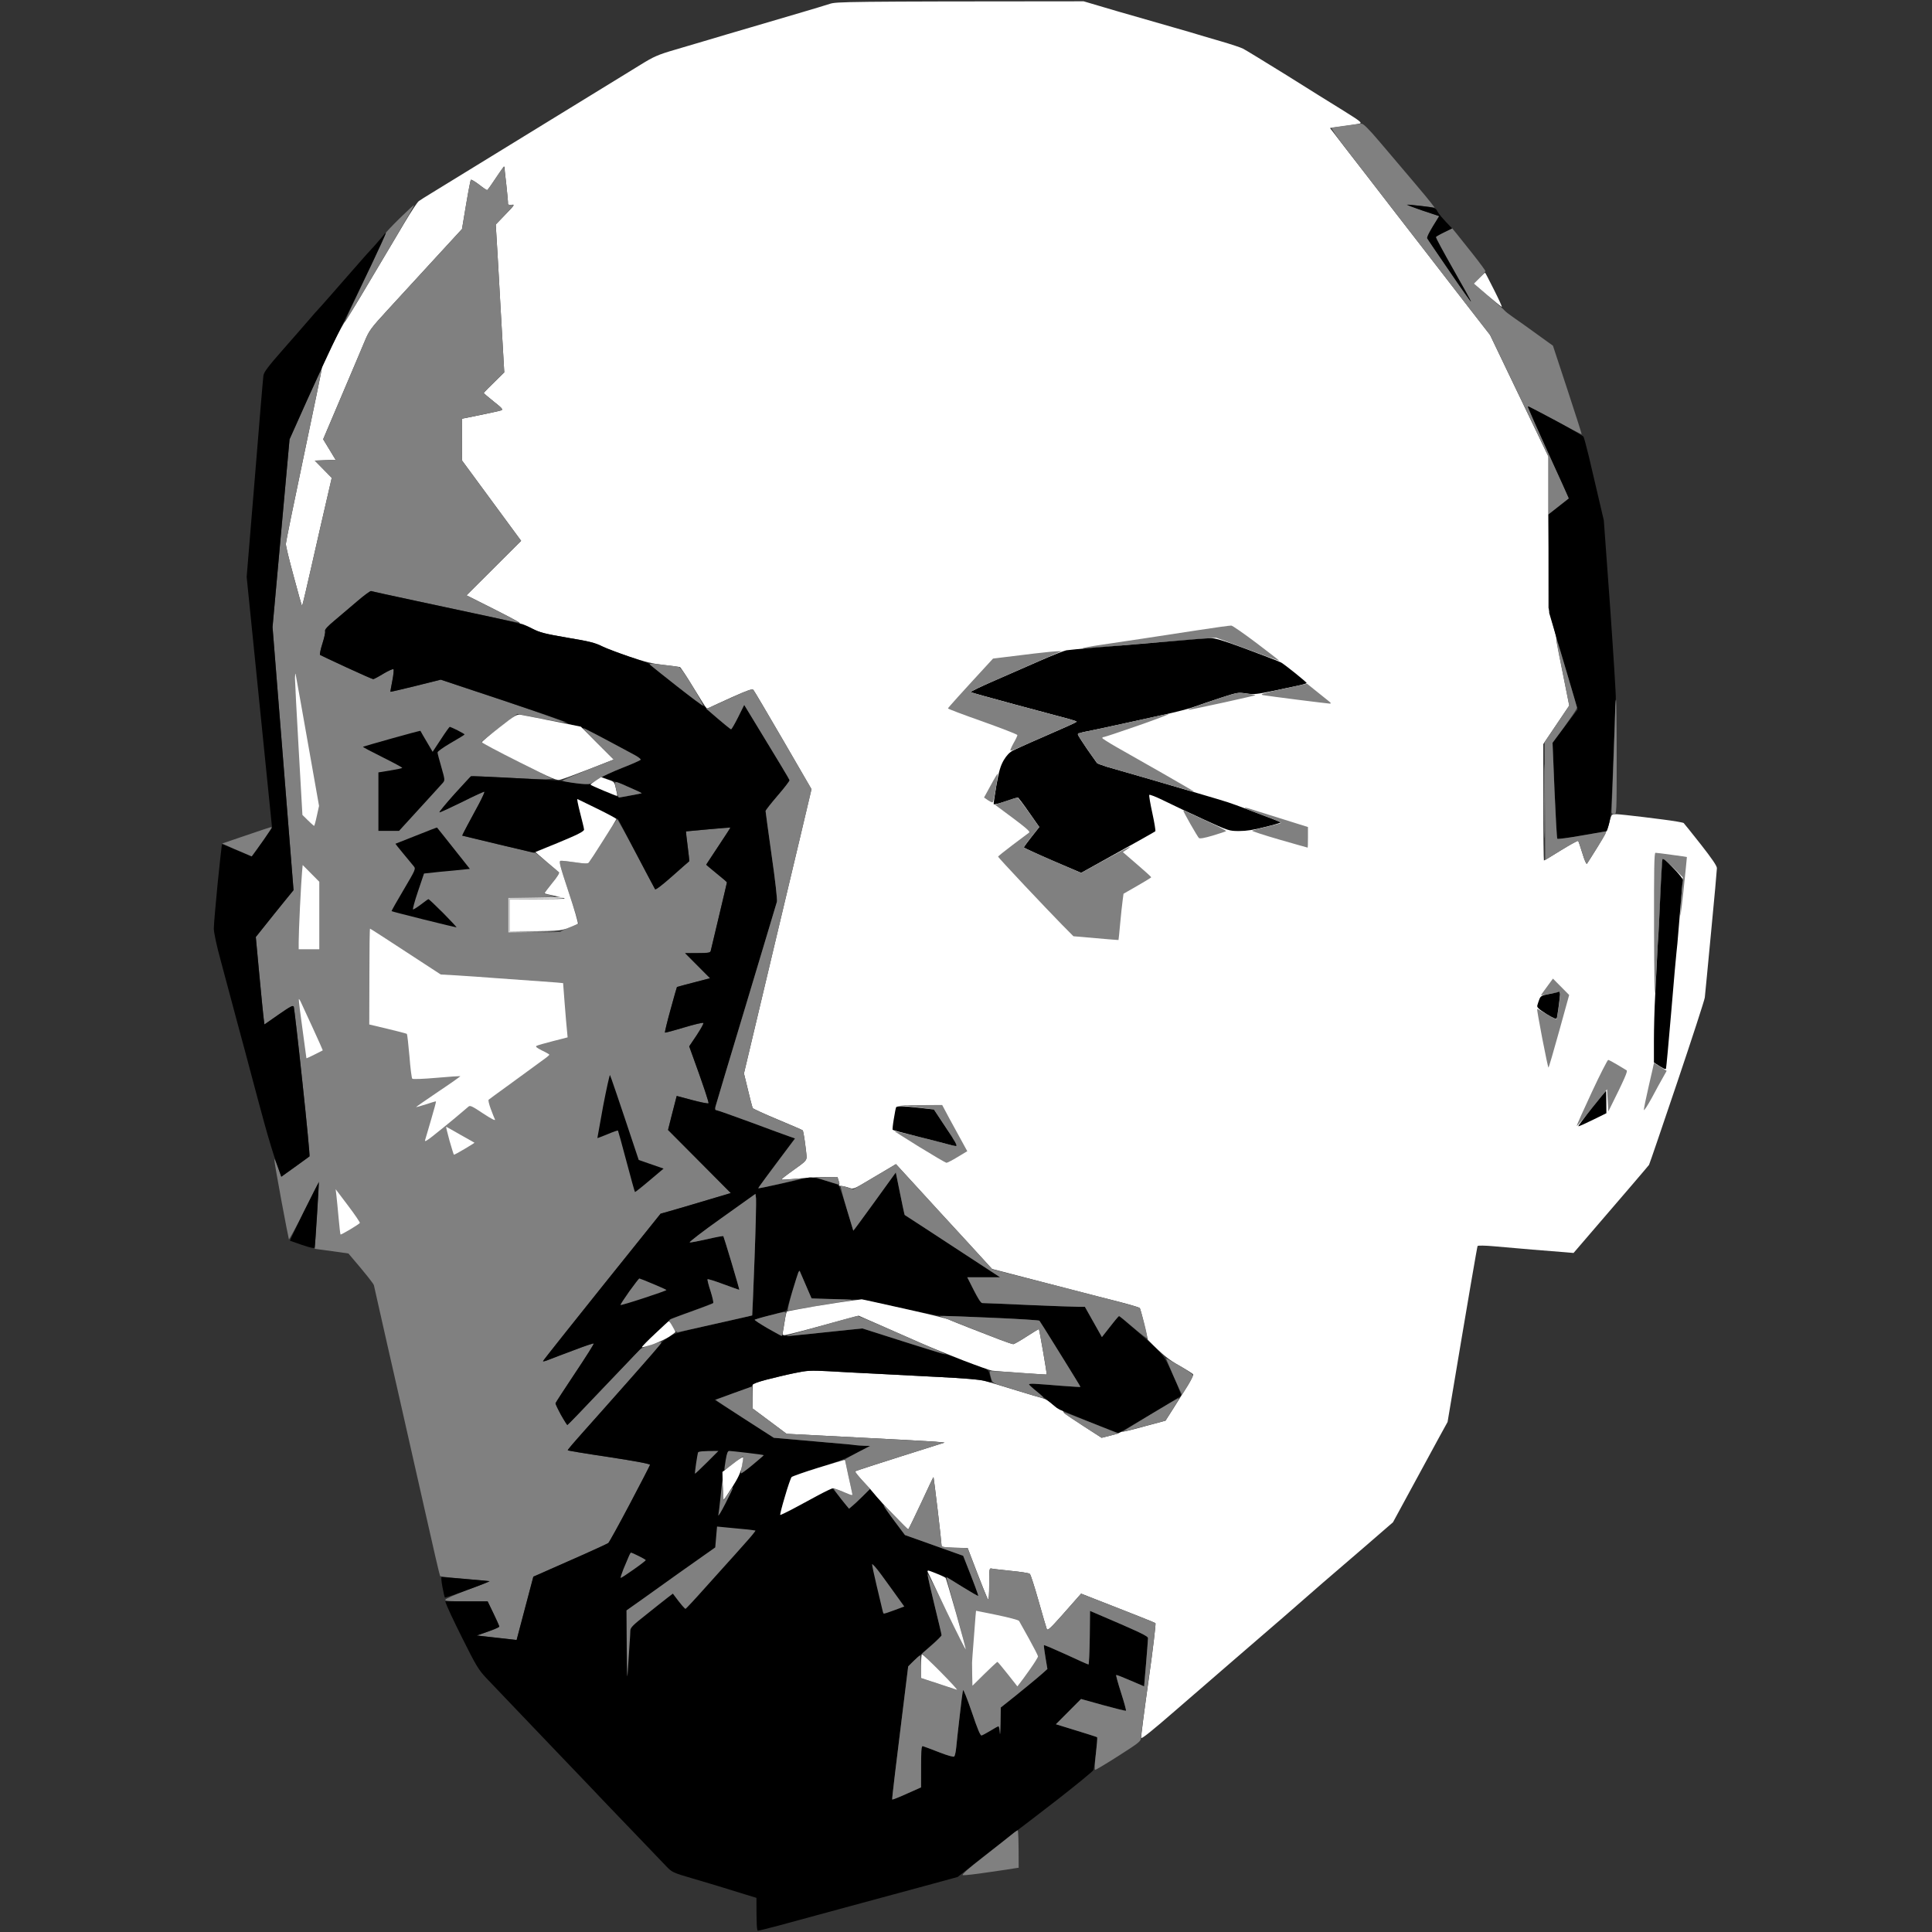 <svg version="1.2" xmlns="http://www.w3.org/2000/svg" viewBox="0 0 1500 1500" width="1500" height="1500">
	<rect x="0" y="0" width="1500" height="1500" fill="#333333" stroke="none"/>
	<title>lenin1-svg</title>
	<style>
		.s0 { fill: #ffffff } 
		.s1 { fill: #808080 } 
		.s2 { fill: #000000 } 
		.s3 { opacity: .8;fill: #fefefe } 
	</style>
	<g id="Layer 3">
		<path id="Path 0" class="s0" d="m841.3 1l11.5 3.4c6.3 1.9 22.7 6.7 36.5 10.6 13.7 3.9 29.2 8.4 34.4 9.9 5.2 1.6 16 4.8 24 7.1 7.9 2.3 15.8 4.9 17.4 5.8 1.7 0.8 16.7 10 33.5 20.4 16.7 10.5 36.9 23.1 44.9 28 13 8.1 14.2 9.2 12 9.8-1.4 0.4-7.1 1.3-22.9 3.4l2.7 3.5c1.4 1.9 13.2 17.2 26.2 33.9 12.9 16.8 32.9 42.6 44.4 57.4 11.5 14.9 27.6 35.8 51 65.9l15.8 33c8.7 18.1 18.9 39.4 29.5 61.4v117.4l3.1 11.5c1.8 6.3 3.2 12.1 3.1 12.9 0 0.9 2.2 12.8 10 51.5l-20.2 29.9v45.2c0 24.9 0.3 45.2 0.5 45.2 0.3 0 6.3-3.6 13.3-8 7-4.4 13-7.6 13.3-7.2 0.3 0.4 1.8 4.8 3.3 9.7 1.5 5 3 8.6 3.5 8 0.4-0.5 4.1-6.4 8.2-13 5.1-8.1 7.9-13.7 8.8-17.5 0.6-3 1.6-6.1 2.1-6.9 0.7-1.3 2.3-1.4 12.1-0.3 6.2 0.7 18.5 2.1 27.3 3.3 8.8 1.1 16.2 2.4 16.6 2.8 0.4 0.3 6.3 7.8 13.3 16.6 8.7 11.1 12.6 16.8 12.5 18.5 0 1.4-2 23.6-4.5 49.4-2.4 25.9-4.7 48.8-4.9 51-0.3 2.2-10 32-21.6 66.4-11.6 34.3-21.3 62.9-21.7 63.5-0.4 0.6-13.7 16.3-58.6 68.4l-7-0.6c-3.8-0.3-15.1-1.2-24.9-2-9.9-0.9-23.4-2-30-2.6-6.6-0.6-12.3-0.7-12.6-0.2-0.3 0.4-5.7 31.4-23.3 136.6l-6.6 12c-3.6 6.6-13.1 24.1-35.8 65.9l-20.2 17.5c-11.2 9.6-26.6 22.9-34.3 29.5-7.7 6.7-21.4 18.6-30.5 26.6-9.1 7.8-25.5 22-36.5 31.5-10.9 9.4-32 27.7-46.8 40.5-18.5 16.1-27 22.9-27.2 21.8-0.2-0.9 2.4-21.1 5.8-45 3.4-23.9 5.7-43.8 5.3-44.1-0.5-0.4-13.6-5.7-57.7-22.9l-2.5 2.8c-1.3 1.5-7.1 8.1-12.9 14.6-8.8 9.9-10.7 11.5-11.3 10-0.4-1-3.3-10.9-6.4-21.9-3.1-10.9-6.1-20.4-6.8-20.9-0.7-0.6-7.3-1.6-14.6-2.3-7.4-0.8-14.2-1.5-15.2-1.8-1.6-0.4-1.7 0.7-1.7 12.3 0 7.9-0.3 12.4-0.9 11.7-0.5-0.5-4.3-9.7-15.8-39.9l-10.1-0.2c-8.9-0.3-10.2-0.5-10.2-2 0-1-1.3-13.3-3-27.3-1.7-14-3.1-25.5-3.2-25.6-0.2-0.1-4.5 9-9.7 20.3-5.3 11.2-9.7 20.4-10 20.3-0.3 0-5.4-5.1-11.4-11.2-5.9-6.2-12.2-13-14-15.2-1.8-2.3-6.2-7.2-9.8-11-3.6-3.9-6.3-7.3-5.9-7.7 0.3-0.3 16.1-5.5 69.4-22.3l-6.9-0.7c-3.8-0.3-31.4-1.8-115.8-6.1l-26.4-19.7v-19.4l10.7-2.9c5.9-1.5 15.7-3.9 21.7-5.1 10.1-2.1 12.3-2.2 26.5-1.5 8.5 0.5 24.7 1.4 35.9 1.9 11.3 0.6 33.7 1.8 49.9 2.6 21.9 1.1 31.3 1.9 36.5 3.3 3.8 1.1 14.6 4.3 23.9 7.2 9.4 2.9 18.6 5.6 20.5 6.1 1.9 0.5 5.3 2.6 7.5 4.7 2.2 2.1 5 4.1 6.2 4.5 1.3 0.3 2.3 1.1 2.3 1.6 0 0.6 6.6 5.2 29.4 19.8l6.7-1.7c3.6-0.9 6.9-1.9 7.4-2.3 0.4-0.4 1.7-0.8 2.8-0.8 1.2 0 9-2 32.7-8.5l6.4-10c3.5-5.5 8.4-13.3 10.9-17.4 2.6-4.1 4.4-8 4.2-8.5-0.3-0.6-5.3-3.7-11.1-7-7.8-4.4-12.4-7.9-24.2-20l-2.8-12c-1.5-6.6-3.1-12.3-3.4-12.6-0.4-0.4-6.9-2.4-14.6-4.4-7.7-1.9-25.4-6.5-39.4-10.1-14-3.7-33.4-8.7-60.7-15.8l-19.3-21.1c-10.7-11.5-27.4-29.8-55.3-60.3l-4 2.4c-2.2 1.3-9.6 5.7-16.5 9.8-12.2 7.3-12.5 7.4-15.9 6.2-2-0.7-4.6-1.3-5.9-1.4-1.4 0-2.2-0.4-1.9-0.8 0.4-0.4 0.2-2-1.2-6.2h-9.8c-5.3 0.1-15 0.6-21.5 1.3-6.5 0.6-12 0.9-12.2 0.7-0.2-0.3 4.1-3.7 9.5-7.5 8.8-6.2 10-7.3 10-10 0-1.7-0.6-6.9-1.3-11.6-0.6-4.8-1.4-8.9-1.7-9.1-0.3-0.3-9-4.1-19.3-8.4-10.4-4.3-19.1-8.3-19.5-8.9-0.3-0.5-2-6.8-6.8-26.9l24.8-104.4c13.7-57.4 25.5-107 27.6-116.3l-22-38c-12.1-20.8-22.5-38.5-23.1-39.1-0.9-0.9-4.7 0.4-16.6 5.7-8.5 3.9-16.3 7.4-17.2 8-1 0.5-2.1 0.8-2.5 0.6-0.4-0.2-5-7.4-10.2-16-5.2-8.6-10-15.8-10.5-16-0.6-0.2-6.2-0.9-12.5-1.6-8.9-1-14.9-2.5-26.9-6.5-8.6-2.9-18.2-6.6-21.5-8.2-4.8-2.5-10-3.8-26.5-6.5-18-3.1-21.3-3.9-27.4-7.1-3.9-2.1-7.6-3.7-8.3-3.7-0.6 0-1.3-0.3-1.5-0.8-0.1-0.5-9.4-5.5-41.1-21.3l42.4-42.3-45.9-62.4-0.1-32.4 14.3-2.9c7.8-1.6 15.1-3.2 16.2-3.6 1.7-0.6 0.9-1.6-5.7-6.8-4.3-3.4-7.8-6.4-7.8-6.7 0-0.3 3.6-4 15.9-16l-2.9-50.4c-1.5-27.8-3-53.6-3.7-64.4l7.6-7.9c7.2-7.4 7.4-7.8 4.6-7.4q-3 0.3-2.7-1c0.1-0.7-0.5-7.2-1.3-14.4-0.8-7.3-1.5-13.7-1.5-14.3 0-0.5-2.9 3.4-6.5 8.8-3.5 5.3-6.7 9.7-7 9.7-0.2 0-3-2-6.2-4.5-3.2-2.4-6-4.1-6.3-3.7-0.4 0.4-2.1 9.1-6.9 38.2l-21.8 23.7c-12 13-28.2 30.7-36 39.2-13.4 14.6-14.3 16-18 24.9-2.2 5.3-10.3 24.4-32 75.4l9.7 16-16.2 0.6 13.2 13.4-8.9 38.4c-4.8 21.2-9.9 43.7-11.4 50-1.4 6.3-2.7 11.2-2.9 11-0.2-0.3-3.1-10.6-6.4-23-3.4-12.4-6.1-23.6-6.1-25 0-1.3 6.3-32.2 14-68.6 7.7-36.4 14-67.1 14-68.2 0-1.1 3.8-9.5 8.5-18.7 4.7-9.2 9-17 9.5-17.2 0.4-0.3 9-14.2 18.9-31 10-16.7 22.3-37.4 27.3-45.9 5-8.4 10-16 11.1-16.7 1.1-0.8 5.2-3.4 9-5.7 3.9-2.4 20-12.3 36-22.1 15.9-9.7 45.5-27.9 65.8-40.4 20.4-12.5 39.9-24.5 43.5-26.7 3.5-2.1 11.6-7.1 17.9-11 10.2-6.3 13.3-7.7 27-11.7 8.5-2.5 20-5.9 25.4-7.5 5.5-1.7 20.6-6.1 33.5-9.9 12.9-3.8 30.6-9 39.4-11.6 8.8-2.6 18.5-5.5 21.5-6.5 5.2-1.7 10.8-1.9 197.1-2z"/>
		<path id="Path 1" fill-rule="evenodd" class="s1" d="m1057 96c1.4-0.1 5.6 4 14.5 14.5 6.8 8.1 18.2 21.4 25.2 29.7 7.1 8.3 13.8 16.4 17.2 21l-5.8-0.7c-3.1-0.4-8.3-0.9-11.4-1.2-5.4-0.5-4.9-0.2 20.7 8.5l-5 8c-2.8 4.4-4.7 8.5-4.3 9.2 0.3 0.7 8.1 12.1 17.2 25.4 9.1 13.4 16.6 24 16.8 23.8 0.1-0.3-6.1-11.5-13.8-25-7.6-13.4-13.8-24.8-13.5-25.2 0.2-0.4 3.1-2.1 12.7-6.7l3.3 4c1.8 2.2 7.6 9.5 12.9 16.2 5.3 6.7 9.6 12.6 9.6 13 0 0.4-2 2.7-9 9.7l10.8 9.3c5.9 5.1 11.1 9.6 11.7 10.2 0.5 0.5 1.4 1.4 2 2 0.5 0.6 3.1 2.5 5.6 4.3 2.6 1.7 10.7 7.5 31.3 22.4l11.3 34.3c6.2 18.9 11.2 34.4 11 34.5-0.2 0.1-9.4-4.7-20.5-10.7-11.2-6-20.5-10.8-20.7-10.7-0.3 0.2 1.7 5.2 4.3 11.3 2.7 6 9.3 20.6 14.6 32.4 5.4 11.8 10.4 22.8 12.4 27.5l-15.9 12.5v-45l-6.8-14.2c-3.8-7.8-14-29.1-38.5-80.2l-15.5-19.9c-8.5-11-30-38.9-47.9-61.9-17.8-23.1-38.8-50.3-46.7-60.5-7.9-10.2-13.8-18.5-13-18.7 0.7-0.1 5.7-0.9 11.2-1.6 5.5-0.8 10.9-1.5 12-1.5zm-665.8 33.2c0.2 0.1 1 6.3 1.9 13.9 0.8 7.5 1.4 14.2 1.3 14.9q-0.3 1.3 2.7 1c2.8-0.3 2.6 0-12.2 15.3l0.4 7c0.3 3.8 1.8 29.6 6.2 107.8l-7.9 7.8c-4.4 4.2-8 7.9-8 8.2 0 0.3 3.5 3.3 7.8 6.7 6.6 5.2 7.4 6.3 5.7 6.8-1.1 0.4-8.4 2-30.5 6.5l0.1 32.4 45.9 62.4-42.4 42.3 20.9 10.5c11.6 5.8 20.3 10.6 19.5 10.6-0.8 0.1-10.9-2-22.5-4.5-11.5-2.5-36.7-7.9-55.9-12-19.2-4.1-35.4-7.7-35.9-7.9-0.6-0.2-5.3 3.3-10.5 7.7-5.2 4.4-13.2 11.1-17.7 14.9-6 5-8.1 7.3-7.7 8.6 0.3 1-0.7 5.3-2.1 9.7-1.4 4.4-2.2 8.3-1.8 8.7 0.5 0.3 9.7 4.7 20.6 9.7 10.8 5 20.1 9.1 20.7 9.1 0.5 0 4.1-1.9 8-4.3 3.8-2.3 7.3-3.8 7.7-3.4 0.4 0.4 0 4.5-0.9 9-0.9 4.5-1.6 8.3-1.5 8.5 0.1 0.2 8.9-1.9 39.1-9.4l49.4 16.5c27.2 9.1 48.5 16.7 47.4 16.8-1.1 0.2-9.9-1.2-37.4-6.7l-13.7 10.5c-7.6 5.8-13.9 10.9-14.1 11.3-0.1 0.3 12.2 6.9 55.1 28.6l-4.9 0.3c-2.7 0.1-16.8-0.4-31.4-1.2-14.5-0.8-26.7-1.3-26.9-1.1-0.3 0.1-6 6.4-12.8 13.8-6.7 7.5-12 13.9-11.7 14.2 0.3 0.2 8.1-3.4 17.5-8 9.3-4.7 17.2-8.3 17.4-8 0.3 0.3-1.6 4.4-4.1 9.2-2.6 4.8-6.7 12.4-9 16.7-2.4 4.4-4.2 8.1-4.1 8.2 0.2 0.1 13.1 3.1 57.2 13.6l8.5 7c4.6 3.9 8.9 7.4 9.4 7.8 0.6 0.4-1.5 3.8-5.2 8.3-3.4 4.2-6.2 7.8-6.2 8.1 0 0.3 2.5 1 5.7 1.7 5.4 1.2 4.5 1.3-33.7 1.8v26.9h20.5c11.2 0 20.4-0.3 20.4-0.7 0-0.4 3-1.9 6.6-3.3 3.7-1.3 6.8-2.7 7-3 0.2-0.2-3.2-11.2-7.6-24.4-6.9-20.8-7.7-24-6.2-24.3 1-0.1 6 0.4 11.2 1.2 7.2 1.1 9.8 1.1 10.6 0.3 0.6-0.7 5.7-8.5 11.3-17.4 5.5-8.9 10.4-16.2 10.8-16.2 0.4 0 7 11.9 14.7 26.5 7.7 14.6 14.3 27.1 14.7 27.7 0.4 0.7 5.4-3.1 13.4-10.2 7.1-6.3 13-11.5 13.1-11.5 0.2-0.1-0.4-5.3-1.2-11.6-0.8-6.3-1.4-11.5-1.3-11.6 0.2 0 7.9-0.7 17.2-1.6 9.4-0.8 17.1-1.5 17.3-1.4 0.1 0.1-4.1 6.5-9.3 14.4-5.2 7.8-9.5 14.3-9.5 14.5 0 0.1 3.6 3.1 8 6.7 4.5 3.6 8.1 6.7 8.1 7 0 0.3-2.8 11.9-6.1 25.9-3.4 14.1-6.3 26.3-6.5 27.3-0.4 1.5-1.8 1.7-19.9 1.7l19.4 19.5-12.7 3.3c-7 1.8-12.8 3.4-13 3.5-0.1 0.1-2.4 8-5 17.7-2.7 9.6-4.6 17.6-4.3 17.7 0.3 0.2 7-1.6 14.8-3.9 7.8-2.4 14.5-4 15-3.6 0.4 0.4-1.9 4.7-11 18.2l7.9 21.7c4.3 12 7.5 22.1 7.1 22.5-0.5 0.4-6.2-0.7-24.7-5.7l-0.7 2.7c-0.4 1.5-1.9 7.5-6.1 23.7l48.8 49-20.8 6.2c-11.4 3.4-23.6 7-33.7 9.8l-45.7 56.9c-25.1 31.3-45.6 57.2-45.6 57.6 0 0.5 2.1-0.1 4.7-1.2 2.6-1 11.4-4.4 19.5-7.4 8.1-3.1 14.9-5.4 15.2-5.1 0.3 0.3-6.2 10.6-14.5 23-8.2 12.3-15.1 22.9-15.2 23.4-0.1 0.5 1.8 4.5 4.2 9 2.5 4.4 4.8 8 5 7.9 0.3 0 12.8-12.9 27.8-28.7 15-15.7 27.6-29.1 28-29.7 0.3-0.6 3.8-2.1 7.6-3.4 3.9-1.3 7.6-2.4 8.3-2.6 0.6-0.2 1.2 0.1 1.2 0.6 0 0.6-10.9 13.2-24.2 28.2-13.3 15-29.7 33.4-36.4 41-6.8 7.5-12.2 13.9-12 14.2 0.1 0.3 14.6 2.7 32.2 5.3 21.4 3.3 31.8 5.3 31.7 6-0.2 0.7-7.2 14.3-15.7 30.4-8.5 16.1-16 29.7-16.7 30.3-0.7 0.5-9.9 4.8-20.3 9.4-10.4 4.6-21.7 9.5-25 11-3.2 1.5-7.5 3.4-12.9 5.7l-13 49.2-5-0.6c-2.7-0.3-9.7-1.1-26-2.9l8.8-3c4.8-1.6 8.8-3.4 8.7-4 0-0.5-2-5.1-9-19.5h-16.4c-12.5 0-16.5-0.3-16.5-1.2-0.1-0.7 7.4-4 17.4-7.8 9.6-3.5 17.3-6.5 17.2-6.6-0.1-0.1-8.7-0.9-19.1-1.8-10.5-0.9-19.2-1.9-19.5-2.2-0.3-0.3-5.8-24-12.2-52.6-6.5-28.7-15.8-69.8-20.7-91.5-5-21.7-11-48.5-13.5-59.5-2.5-11-4.7-20.9-5-22.2-0.3-1.2-4.9-7.3-19.8-24.7l-7.6-1.1c-4.1-0.6-10-1.4-18.5-2.5l1.1-18.2c0.7-10 1.4-21.7 2.2-34.1l-11.5 23c-6.4 12.6-11.8 22.5-11.9 21.9-0.2-0.5-2.9-14.2-5.9-30.4-3-16.3-5.5-30.4-5.4-31.5 0-1.1 1.3 1.4 5.4 13.3l10.7-7.6c5.8-4.3 10.9-7.9 11.2-8.2 0.3-0.3-2.1-26.1-5.5-57.4-3.3-31.3-6.4-57.7-6.7-58.7-0.6-1.5-2.3-0.6-22.8 13.7l-0.7-4.9c-0.3-2.8-1.8-18.1-6-63l7.6-9.5c4.1-5.2 10.7-13.4 21.7-26.9l-16.3-204.2 13.2-145.8 12.5-28c6.9-15.4 12.5-27.4 12.5-26.7 0 0.7-6.2 31-13.9 67.4-7.7 36.4-14 67.3-14 68.6 0 1.4 2.7 12.6 6.1 25 3.3 12.4 6.2 22.7 6.4 23 0.2 0.2 1.5-4.7 2.9-11 1.4-6.3 6.6-28.8 20.2-88.4l-13.1-13.4 16.2-0.6-9.7-15.9 14-33c7.7-18.1 15.8-37.2 17.9-42.5 3.7-8.9 4.7-10.3 18.1-24.9 7.8-8.5 24-26.2 57.8-62.9l3.1-18.8c1.7-10.3 3.4-19 3.8-19.4 0.3-0.4 3.1 1.3 6.3 3.7 3.1 2.5 6.1 4.3 6.5 4.1 0.4-0.2 3.4-4.4 6.6-9.4 3.3-4.9 6.1-8.9 6.2-8.8zm-69.8 30.1c0.2 0.3-6.3 11.6-14.3 25.2-8 13.6-20.1 33.8-26.7 44.9-6.6 11.1-12.2 20-12.3 19.7-0.2-0.2 6.9-15.5 15.7-33.9 8.8-18.4 15.9-33.8 15.7-34.2-0.1-0.4 4.7-5.5 10.7-11.4 6-5.9 11-10.5 11.2-10.3z"/>
		<path id="Path 2" class="s2" d="m1092.4 158.9c0.8-0.1 6.2 0.4 11.9 1.1 9.9 1.2 10.3 1.4 11.8 4.3 0.8 1.6 3.7 5.2 11.3 13l-6.1 3c-3.4 1.6-6.3 3.3-6.5 3.7-0.3 0.4 5.9 11.8 13.5 25.2 7.7 13.5 13.9 24.7 13.8 25-0.2 0.2-7.7-10.4-16.8-23.8-9.1-13.3-16.9-24.7-17.2-25.4-0.4-0.7 1.5-4.8 9.3-17.2l-13.3-4.4c-7.2-2.5-12.5-4.5-11.7-4.5zm-792.9 22c0.2 0.2-4.7 10.9-10.8 23.8-6.1 12.9-17.1 35.6-24.4 50.5-7.3 14.8-19.2 40.2-39.5 85.9l-13.2 145.8 16.3 204.2-7.1 8.7c-3.9 4.8-10.5 13-22.2 27.7l2.7 29c1.5 15.9 3 31.2 4 38.9l11-7.7c9.5-6.6 11.2-7.5 11.8-6 0.3 1 3.4 27.4 6.7 58.7 3.4 31.3 5.8 57.1 5.5 57.4-0.3 0.3-5.4 3.9-21.9 15.8l-3.8-10.7c-2.1-5.8-6.3-19.6-9.3-30.6-3-10.9-7.4-27.3-9.8-36.4-2.4-9.1-7.5-28.2-11.4-42.5-3.8-14.2-9.5-35.3-12.5-46.7-3.5-12.7-5.6-22.7-5.6-25.9 0-2.9 1.4-18.7 3-35.2 1.7-16.5 3.2-30.1 3.3-30.2 0.1-0.1 5.4 2 23.1 9.5l1.6-2.1c0.9-1.2 4.4-6.2 14.2-20.2l-19.7-194.7 6.3-76.4c3.4-42 6.4-78 6.7-79.9 0.4-2.7 3.7-7.1 14.6-19.5 7.7-8.7 16.7-19.1 20-22.9 3.3-3.9 7.9-9.1 10.2-11.5 2.2-2.5 10.4-11.7 18-20.5 7.7-8.8 14.4-16.5 15-17.1 0.5-0.6 4.1-4.6 8-8.8 3.8-4.3 7.4-8.5 7.9-9.2 0.5-0.8 1.1-1.3 1.3-1.2z"/>
		<path id="Path 3" class="s0" d="m1153 211.7c0.2 0 3.2 5.9 6.8 13 3.6 7.1 6.4 13.2 6.2 13.5-0.1 0.3-5-3.6-21.7-18l4.2-4.2c2.3-2.4 4.3-4.3 4.5-4.3z"/>
		<path id="Path 4" class="s2" d="m1186.8 315.6c0.2 0 9.8 5 21.2 11.1 11.4 6.2 21 11.7 21.4 12.3 0.4 0.6 2.3 7.6 4.2 15.5 1.9 8 5.3 22.4 11.6 49.5l4.9 67.4c2.6 37 4.6 68.9 4.4 70.9-0.2 1.9-1 23-1.9 46.9-1.1 32-1.9 45-3.1 49.4-0.8 3.3-1.8 6.3-2 6.5-0.3 0.3-8.9 1.9-19.2 3.6-10.2 1.8-18.9 2.9-19.2 2.5-0.4-0.3-1.3-17.2-3.7-74.5l19.5-25.9-4.9-16.5c-2.7-9.1-7.6-25.9-17.2-58.4l-0.6-76.4 15.9-12.5-1.3-3c-0.7-1.7-5.7-12.7-11.1-24.5-5.3-11.8-11.9-26.4-14.6-32.4-2.7-6.1-4.9-11.1-4.9-11.3 0.1-0.1 0.3-0.2 0.6-0.2zm-898.7 143.3c0.7 0.3 16.9 3.8 36.1 7.9 19.3 4.1 45.5 9.8 58.4 12.5 18.9 4.1 24.9 5.8 30.5 8.7 6.1 3.1 9.6 4 27.4 7.1 17 2.8 21.6 4 27 6.7 3.6 1.8 13 5.4 35.4 12.9l21.2 16.8c11.7 9.2 21.7 16.8 22.3 16.8 0.5 0 1.3 0.6 1.7 1.3 0.4 0.7 4.8 4.7 9.7 8.9 5 4.2 9.4 7.7 9.8 7.7 0.4 0 2.8-4.2 10.2-19l17.5 28.7c9.6 15.8 17.6 29.2 17.7 29.7 0.2 0.6-4 6-9.2 12.1-5.2 6-9.5 11.4-9.4 12 0 0.5 2.1 16 4.7 34.4 2.8 19.3 4.5 34.5 4.1 36-0.4 1.3-11.1 37.1-23.9 79.4-12.7 42.2-23.4 78.1-23.8 79.6-0.5 1.9-0.3 2.8 0.6 2.8 0.7 0 12.8 4.2 26.9 9.5 14.2 5.2 27.7 10.2 34.2 12.4l-14.4 19.2c-7.9 10.6-14.1 19.4-13.7 19.5 0.4 0.2 8.5-1.5 18.1-3.6 9.7-2.2 18.9-4.3 20.5-4.6 2-0.4 6.3 0.3 12.5 2.1 5.2 1.5 10 3.2 10.7 3.8 0.7 0.6 3.5 8.7 6.4 18 2.8 9.4 5.2 17.1 5.2 17.3 0.1 0.1 7.6-10 33-45.2l3.3 16.5c1.9 9 3.5 16.5 3.6 16.5 0.1 0 7.6 4.9 16.7 10.8 9 6 25.6 16.8 57.4 37.6h-25.5l5 10c3.4 6.9 5.5 10 6.7 10 1 0 17.1 0.6 35.7 1.4 18.7 0.9 36.2 1.5 43.9 1.5l13.3 23.5 6.3-8.2c3.5-4.5 6.7-8.1 7.1-7.9 0.3 0 6 4.7 12.4 10.3 6.5 5.6 14.4 12.8 17.6 16 4.9 5 6.6 7.8 12.1 20.3 3.6 7.9 6.2 14.8 5.8 15.2-0.4 0.3-11.2 7-24.1 14.7-12.9 7.7-23.9 14-24.5 14-0.5 0.1-11.1-4-23.5-9-12.3-4.9-23.4-9.8-24.6-10.7-1.2-1-6.5-5.2-11.7-9.5-5.3-4.3-9.6-8.1-9.6-8.5 0-0.4 2.2-0.6 4.8-0.4 2.6 0.1 11.6 0.8 19.9 1.5 8.4 0.6 15.2 1.1 15.2 0.9 0.1-0.1-1.8-3.3-4.1-7-2.2-3.7-9.3-15-15.6-25.2-6.3-10.1-11.7-18.8-12.1-19.2-0.3-0.4-16.3-1.4-35.5-2.3-19.2-0.8-37.2-1.4-40-1.4-2.7 0-17.8-2.8-61.9-12.7l-19.4-0.3c-10.7-0.1-19.8-0.5-20.1-0.9-0.3-0.3-2.6-5.3-5-10.9-2.4-5.6-4.7-9.9-5-9.5-0.4 0.4-2.5 7.1-4.9 14.8-2.3 7.6-4.2 14.4-4.3 14.9-0.1 0.5-5.6 2.3-12.3 4-6.7 1.7-12.4 3.3-12.7 3.5-0.3 0.3 4 3.2 9.7 6.4 5.6 3.2 11.5 6 13.1 6.1 1.7 0.2 11.1-0.6 21-1.6 9.9-1 22.9-2.4 39.9-4.1l31.5 10.1c17.3 5.6 32.2 10.1 33.2 10.1 0.9 0 7 2 13.5 4.4 6.4 2.4 13.5 5.1 15.7 6 3.5 1.3 4.1 2.1 5.2 6.3 0.7 2.6 1.2 4.9 1 5-0.1 0.1-2.7-0.5-5.7-1.3-3.4-0.9-16.9-2-35-2.9-16.2-0.8-38.6-2-49.9-2.6-11.2-0.5-27.4-1.4-35.9-1.9-14.2-0.7-16.4-0.6-26.5 1.5-6 1.2-15.8 3.6-21.7 5.1-6.4 1.7-10.7 3.4-10.7 4.1 0 0.7-2.4 2.1-5.3 3.1-2.8 1-9.5 3.3-24.2 8.4l5 3.2c2.8 1.7 13.1 8.4 41 26.3l12.9 1.1c7.2 0.6 20.9 1.8 30.5 2.7 9.6 0.8 18.6 1.6 20 1.9 1.3 0.2 4.5 0.4 11.4 0.6l-10.4 5.5c-7.4 3.9-16.3 7.3-30 11.5-10.7 3.3-20 6.6-20.6 7.2-0.6 0.7-3 7.5-5.2 15.2-2.3 7.6-3.9 14-3.6 14.2 0.2 0.1 4.4-1.9 9.2-4.4 4.8-2.5 13.6-7.3 19.5-10.5 5.9-3.2 11-5.8 11.4-5.8 0.4 0 3 3 5.8 6.5 2.7 3.6 5.6 7.2 6.5 8 1.3 1.3 2.4 0.6 17.2-14l2.9 3.5c1.6 1.9 4 4.7 5.4 6.2 1.3 1.5 2.4 3.1 2.4 3.5 0.1 0.4 3.8 5.7 16.5 22.6l45.2 16.1 6.1 15.5c3.4 8.5 5.9 15.6 5.6 15.7-0.3 0.1-5.8-3-12.2-7-6.4-4-14.4-8.3-17.7-9.5-3.3-1.3-6.8-2.6-7.8-2.8-1.3-0.3-1.8 0.2-1.8 1.8 0 1.3 2.6 12.6 11.4 48.2l-3.9 3.6c-2.2 1.9-8.1 7.2-13.2 11.7-5.1 4.5-9.2 8.5-9.2 8.9 0 0.4-2.9 23.7-6.4 51.7-3.5 28-6.2 51.2-6 51.4 0.2 0.3 5.4-1.7 22.4-9.4v-16.3c0-15 0.1-16.2 1.7-15.6 1 0.3 6.6 2.4 12.5 4.7 7 2.7 11.1 3.8 11.6 3.2 0.5-0.6 1.2-3.7 1.5-7 0.3-3.3 1.5-14.3 2.7-24.5 1.1-10.1 2.3-19.1 2.6-20 0.3-0.8 3.4 6.9 6.8 17 4.4 13.1 6.6 18.4 7.6 18.2 0.8-0.2 3.9-1.9 6.9-3.7 3-1.9 5.8-3.4 6.2-3.5 0.4 0 0.9 2.4 1.1 5.3 0.1 2.8 0.4-0.4 0.7-19.8l5.2-4.1c2.9-2.3 9.5-7.6 14.7-11.9 5.2-4.2 11-9.1 16.3-13.9l-1.5-9c-0.9-5-1.4-9.2-1.2-9.5 0.2-0.3 7.9 3 17.1 7.2 9.2 4.3 17.1 7.8 17.5 7.8 0.4 0 0.9-9.4 1.2-41.6l22.5 9.6c18.2 7.8 22.5 10 22.5 11.6 0 1-0.7 9.9-1.5 19.6-0.9 9.8-1.5 17.8-1.5 17.8 0 0-4.7-2.1-10.5-4.5-5.8-2.5-10.8-4.5-11.1-4.3-0.4 0.1 1.3 6.3 3.7 13.7 2.4 7.5 4.1 13.8 3.8 14-0.2 0.3-8.2-1.7-34.8-9.1l-19.6 19.6 15.8 4.8c8.6 2.7 16 5 16.2 5.3 0.3 0.3-0.1 5.8-0.9 12.2-0.7 6.4-1.6 12.4-2 13.3-0.3 0.9-12.9 11.2-28 23-15.2 11.7-29.4 22.7-31.7 24.3-2.2 1.6-13.5 10.4-45.7 35.7l-24.9 6.8c-13.8 3.7-41.8 11.3-62.4 16.9-20.6 5.6-44 11.9-51.9 14.1-8 2.1-15.1 3.9-15.8 3.9-0.9 0-1.2-3.2-1.2-25.5l-9.2-2.8c-5.1-1.6-12.7-3.9-16.8-5.2-4.1-1.3-14.6-4.4-23.4-7-15.8-4.6-16.1-4.8-20.9-9.8-2.7-2.8-9.6-10.1-15.4-16.1-5.8-6.1-15.5-16.2-21.6-22.5-6.1-6.3-15.5-16.2-21-22-5.5-5.7-15.3-16.1-21.9-22.9-6.6-6.9-21.2-22.2-32.5-34-11.3-11.8-23.5-24.6-27.1-28.4-5.9-6.3-7.9-9.5-18.6-31-6.6-13.2-12.2-25-13.2-28.5h32.9l4.5 9.3c2.5 5.1 4.5 9.7 4.6 10.2 0 0.6-4 2.4-17.5 7l10.4 1.2c5.8 0.6 12.8 1.4 20.5 2.3l13-49.2 3.5-1.5c1.9-0.8 6.2-2.7 9.5-4.2 3.3-1.5 14.5-6.4 24.9-11 10.4-4.6 19.6-8.9 20.3-9.4 0.7-0.6 8.2-14.2 16.7-30.3 8.5-16.1 15.5-29.7 15.7-30.4 0.1-0.7-10.3-2.7-31.7-6-17.6-2.6-32.1-5-32.2-5.3-0.2-0.3 5.3-6.7 12-14.2 6.8-7.6 23.2-26 36.4-41 13.3-15 24.2-27.5 24.2-27.9 0-0.5 2.3-2.4 5.2-4.4 4.9-3.3 7.8-4.2 35.2-10.3 16.5-3.7 30.1-6.8 30.2-6.9 0.1-0.1 0.9-19.7 1.8-43.6 0.9-23.9 1.5-45.1 1-50.7l-26.3 18.6c-14.5 10.2-25.7 18.8-25 19 0.8 0.2 6.8-1 13.5-2.5 6.7-1.6 12.4-2.6 12.6-2.4 0.2 0.3 3.1 9.7 6.5 21 3.4 11.3 6 20.5 5.9 20.7-0.1 0.1-5.6-1.9-12.2-4.3-6.6-2.5-12.2-4.2-12.5-3.9-0.2 0.3 0.8 4.4 2.3 9 1.5 4.6 2.6 8.8 2.4 9.2-0.2 0.4-7.8 3.4-33.1 12.5l-12.5 12.2c-6.8 6.7-24.8 25.3-39.9 41.2-15.1 16-27.7 29.1-28 29.1-0.2 0-2.5-3.5-5-8-2.4-4.4-4.3-8.4-4.2-8.9 0.1-0.5 7-11.1 15.2-23.4 8.3-12.4 14.8-22.7 14.5-23-0.3-0.3-7.1 2-15.2 5.1-8.1 3-16.9 6.4-19.5 7.4-2.6 1.1-4.7 1.6-4.7 1.2 0-0.4 20.5-26.3 91.3-114.5l6.5-1.8c3.6-1 15.8-4.6 48-14.2l-48.7-49 2.6-10.5c1.5-5.7 3-11.7 4.1-15.9l11.9 3.2c6.6 1.8 12.4 2.9 12.8 2.5 0.4-0.4-2.8-10.5-15-44.2l5.9-8.7c3.2-4.8 5.5-9.1 5.1-9.5-0.5-0.4-7.2 1.2-15 3.5-7.8 2.4-14.5 4.2-14.8 4-0.3-0.1 1.6-8.1 4.3-17.8 2.6-9.6 4.9-17.5 5-17.6 0.2-0.1 6-1.7 25.7-6.8l-19.4-19.5h9.7c8.5 0 9.8-0.2 10.2-1.7 0.2-1 3.1-13.2 6.5-27.3 3.3-14 6.1-25.6 6.1-25.9 0-0.3-3.6-3.4-8.1-7-4.4-3.6-8-6.6-8-6.8 0-0.1 4.3-6.6 9.5-14.4 5.3-7.9 9.4-14.3 9.3-14.4-0.2-0.1-7.9 0.6-17.3 1.4-9.3 0.9-17 1.6-17.2 1.6-0.1 0.1 0.5 5.3 1.3 11.6 0.8 6.3 1.4 11.5 1.2 11.6-0.1 0-6 5.2-13.1 11.5-8 7.1-13 10.9-13.4 10.2-0.4-0.6-7-13.1-28.6-54.2l-15.4-7.8c-8.5-4.2-15.8-7.8-16.3-8-0.4-0.1 0.6 4.8 2.2 11 1.6 6.2 3 11.9 3 12.7 0.1 0.9-2.1 2.5-5.2 3.9-2.9 1.3-11.8 5-34.2 14l-27.5-6.5c-15.1-3.6-27.5-6.7-27.7-6.7-0.1-0.1 1.7-3.8 4.1-8.2 2.4-4.4 6.4-11.9 9-16.7 2.5-4.8 4.4-8.9 4.1-9.2-0.2-0.3-8.1 3.3-17.4 8-9.4 4.6-17.2 8.2-17.5 8-0.3-0.3 5-6.7 11.7-14.2 6.8-7.4 12.5-13.7 12.8-13.8 0.2-0.2 11.9 0.3 25.9 1 14 0.8 29.7 1.6 35 1.9 5.2 0.3 13.7 1.2 18.9 2.1 5.2 0.9 10.3 1.3 11.3 1 0.9-0.3 1.8-0.2 2 0.3 0.1 0.4 5.1 2.9 22.2 10.2l8.5-1.5c4.6-0.9 8.5-1.7 8.7-1.8 0.1-0.1-2.8-1.5-6.5-3.1-3.7-1.6-7.2-3.3-7.7-3.7-0.6-0.3-4.5-1.7-8.8-3-4.3-1.3-7.8-2.7-7.7-3.1 0-0.5 6.7-3.4 15-6.5 8.3-3.2 15-6.2 14.9-6.8-0.1-0.5-2.2-2.1-4.8-3.6-2.5-1.4-12.3-6.6-21.6-11.6-11.6-6.3-19.3-9.7-24.3-11-4-0.9-7-2.1-6.7-2.5 0.3-0.4-21.6-8.1-97.8-33.3l-19.5 4.9c-10.7 2.6-19.5 4.7-19.6 4.5 0-0.2 0.6-4 1.5-8.5 0.9-4.5 1.3-8.6 0.9-9-0.4-0.4-3.8 1.1-7.7 3.4-3.9 2.4-7.5 4.3-8 4.3-0.6 0-9.9-4.1-20.7-9.1-10.9-5-20.1-9.4-20.6-9.7-0.4-0.4 0.4-4.3 1.8-8.7 1.4-4.4 2.4-8.7 2.1-9.7-0.4-1.3 1.7-3.6 7.7-8.6 4.5-3.8 12.4-10.5 17.5-14.9 5.1-4.4 9.9-7.9 10.5-7.7z"/>
		<path id="Path 5" class="s1" d="m956 485.7c1 0.1 9.8 6.2 19.6 13.6 9.9 7.5 17.8 13.6 17.7 13.8-0.1 0.1-11.2-3.9-49.1-18l-33.5 2.7c-18.4 1.4-35 2.8-36.9 3-1.9 0.3-10.1 1-18.2 1.7-8 0.7-14.9 1.1-15.1 0.8-0.3-0.2 6.3-1.5 14.6-2.7 8.4-1.2 22.8-3.4 32.2-4.8 9.3-1.4 28.2-4.3 41.9-6.4 13.7-2.1 25.8-3.8 26.8-3.7z"/>
		<path id="Path 6" class="s2" d="m939.9 495.5c3.7-0.1 10 1.8 28.5 8.7 13 4.8 24.8 9.4 26.3 10.2 1.4 0.8 6.4 4.6 11.1 8.4 4.7 3.8 8.7 7.2 8.7 7.5 0 0.3-2.3 1-5.2 1.7-2.9 0.6-12 2.6-20.2 4.3-13.2 2.7-15.7 3-21.5 2.1-6.2-0.9-7-0.8-19.9 3.4-7.4 2.4-16.4 5.5-20 6.8-3.6 1.4-14.8 4.3-25 6.5-10.1 2.3-26.5 5.8-36.4 8-9.9 2.2-20.5 4.4-23.7 5-3.2 0.6-5.7 1.6-5.7 2.1 0 0.6 3.2 5.6 7.1 11.3 3.9 5.6 7.4 10.5 7.7 10.9 0.3 0.4 3.8 1.7 7.6 2.9 3.9 1.1 9 2.6 11.5 3.3 2.5 0.7 12.6 3.6 22.5 6.5 9.8 2.9 26.2 7.7 36.4 10.7 10.2 3 20.7 6.1 23.4 7 2.8 0.9 10 3.5 16 5.8 6.1 2.4 14.3 5.4 18.2 6.9 4 1.5 7.2 2.9 7 3.1-0.1 0.3-5.6 1.9-12.2 3.5-8.4 2.2-14.4 3.1-20 3.1-7.9 0-8.1-0.1-27.4-8.9-10.7-4.9-24.5-11.4-30.7-14.5-6.3-3.1-11.5-5.2-11.7-4.6-0.3 0.5 0.8 6.9 2.4 14.2 1.6 7.3 2.6 13.6 2.3 14-0.4 0.4-13.5 7.8-57.6 32.3l-22.3-9.5c-12.2-5.3-22.2-9.9-22.2-10.3 0-0.4 2.7-4.1 12-15.8l-8-11.4c-4.4-6.4-8.3-11.5-8.7-11.5-0.4 0-4.7 1.3-9.5 3-4.8 1.6-8.9 2.6-9.2 2.2-0.2-0.4 0.8-7 2.1-14.7 2-11.2 3.2-15.1 5.7-19.5 2.3-3.8 4.5-6.1 7.2-7.5 2.2-1.1 8.4-4 13.9-6.4 5.5-2.4 12.7-5.6 16-7 3.3-1.5 9-4 12.7-5.6 3.7-1.6 6.8-3.2 6.8-3.4 0-0.3-3.1-1.3-6.8-2.3-3.7-1-22-5.9-40.7-10.9-18.6-5-34.3-9.4-34.7-9.7-0.4-0.4 7.7-4.3 18-8.8 10.3-4.5 26.4-11.5 35.7-15.6 9.3-4.1 18.5-7.7 20.5-8.1 1.9-0.3 11.6-1.2 21.4-2.1 9.9-0.8 21.4-1.7 25.5-2 4.1-0.4 19.4-1.7 33.9-2.9 14.6-1.3 28.6-2.4 31.2-2.4z"/>
		<path id="Path 7" class="s1" d="m1208.6 496.3c0.2 0.3 3.8 12 7.9 26 4.2 14 7.7 26.2 7.9 27 0.1 0.9-4.1 7.4-19 27.4l1.5 37c0.9 20.3 1.8 37.2 2.2 37.5 0.3 0.4 8-0.6 17.1-2.2 9-1.5 17.7-3 19.2-3.3 2.6-0.5 2.4 0-4.9 11.7-4.2 6.7-8 12.7-8.4 13.2-0.5 0.6-2-3-3.5-8-1.5-4.9-3-9.3-3.3-9.7-0.3-0.4-6.2 2.8-25.6 14.8l-0.5-91.5 19.1-28.4-5-25c-2.8-13.7-5.1-25.4-5.1-26 0-0.5 0.1-0.7 0.4-0.5zm-384.2 9.2l-3 1.3c-1.7 0.7-11.1 4.9-21 9.2-9.9 4.4-24.6 10.9-32.7 14.4-8.1 3.5-14.4 6.6-13.9 7 0.4 0.3 16 4.7 34.6 9.7 18.7 5 37 9.9 40.7 10.9 3.7 1 6.8 2 6.8 2.2 0 0.3-3.1 1.9-6.8 3.5-3.7 1.6-9 3.9-11.7 5.1-2.8 1.3-9.3 4.2-14.5 6.4-5.2 2.3-11.4 5.1-13.7 6.1-2.3 1.1-4.5 1.7-4.8 1.4-0.2-0.2 0.9-2.8 2.5-5.7 1.7-2.9 3-5.7 3-6.3 0-0.5-12.1-5.2-26.9-10.5-14.8-5.2-27-9.8-27-10.2 0-0.4 7.9-9.3 35-38.7l8.2-1c4.5-0.5 15.2-1.8 23.7-2.9 8.5-1 16.8-1.9 21.5-1.9zm-148.1 2.9l15.5 12.4-9.1 4.7c-5 2.5-9.2 4.5-9.4 4.4-0.1 0 0.2-3.7 0.8-8.1 0.6-4.4 1.4-9.2 1.7-10.7zm-169.7 6.9c1.5 0 6.3 0.5 10.5 1.1 4.3 0.5 8.6 1.2 9.7 1.4 1.4 0.2 5 5.3 10.8 14.9 4.8 8 8.5 14.8 8.2 15.1-0.3 0.3-9.1-6.3-19.7-14.6-10.6-8.3-19.9-15.8-20.7-16.5-1.3-1.2-1.2-1.4 1.2-1.4z"/>
		<path id="Path 8" class="s0" d="m229.5 523.3c0.2 0.8 4.4 24.2 18.2 102.4l-1.7 7.7c-0.9 4.3-1.9 7.8-2.1 7.8-0.3 0-2.5-1.9-9.1-8.5l-2.9-51c-1.6-28-2.9-52.9-2.9-55.4 0.1-2.5 0.3-3.8 0.5-3z"/>
		<path id="Path 9" class="s1" d="m1014.7 530.8l7.5 6c4.1 3.3 8.5 6.8 9.6 7.7 1.6 1.3 1.8 1.7 0.7 1.8-0.8 0-12-1.4-24.9-3-12.9-1.6-25.1-3.3-27-3.6-2.9-0.6-0.3-1.4 15.3-4.8zm-429.8 4.8c0.6 0.7 11.1 18.3 45.2 77.1l-1.4 6c-0.8 3.3-12.6 53-51.1 214.7l3.1 13c1.8 7.1 3.4 13.4 3.8 14 0.3 0.5 9 4.5 19.4 8.9 10.4 4.3 19.1 8 19.4 8.3 0.2 0.3 1 4.4 1.7 9.1 0.6 4.8 1.2 10 1.2 11.6 0 2.7-1.2 3.8-9.9 10-5.5 3.9-9.8 7.2-9.6 7.5 0.2 0.3 3.7 0.2 7.7-0.2 4.1-0.5 7.4-0.7 7.6-0.5 0.1 0.1-7.3 1.9-16.5 4-9.2 2.1-16.8 3.7-16.9 3.5-0.1-0.2 6.3-8.9 28.7-38.7l-4.3-1.5c-2.3-0.8-15.8-5.7-29.9-11-14.2-5.2-26.3-9.5-27-9.5-0.8 0-1-0.8-0.6-2.7 0.4-1.6 11.1-37.4 23.9-79.7 12.7-42.3 23.4-78 23.8-79.4 0.4-1.4-1.3-16.7-4.1-36-2.6-18.4-4.7-33.9-4.7-34.4 0-0.6 4.2-5.9 9.4-12 5.2-6 9.4-11.4 9.2-12-0.1-0.6-8.1-14-35.2-58.4l-4.7 9.5c-2.6 5.2-5.1 9.5-5.5 9.4-0.4 0-4.9-3.6-19.2-15.9l5.2-2.2c2.8-1.3 10.8-4.9 17.7-8 9.6-4.4 12.7-5.4 13.6-4.5zm377.8 2.2c1.3 0.2 4.7 0.7 7.4 1 2.8 0.3 4.8 0.8 4.5 1-0.2 0.2-11 2.6-23.9 5.5-12.9 2.8-24.8 5.3-26.5 5.6-2.5 0.4-2.4 0.2 1-1.2 2.2-0.9 11-4 19.5-6.9 8.5-3 16.6-5.2 18-5zm292 5.5c0.2 0 0.5 20 0.5 44.5 0 43.7-0.1 44.4-2 44.4-1.3 0-2-0.7-2-1.8 0-0.9 0.7-18.8 1.5-39.7 0.8-20.8 1.4-40 1.4-42.6 0.1-2.7 0.3-4.8 0.6-4.8z"/>
		<path id="Path 10" class="s0" d="m404.6 555c1.9 0.3 13.1 2.5 46.4 9.2l25.5 25.5-18.7 7.3c-10.3 4-20.3 7.7-22.3 8.2-3.3 1-4.9 0.3-32.4-13.5-15.9-8-29-14.9-29-15.4 0-0.5 6.1-5.6 13.5-11.4 12.5-9.8 13.8-10.5 17-9.9z"/>
		<path id="Path 10 copy" class="s0" d="m647.7 493.5c1.9 0.3 13.1 2.5 46.4 9.2l25.5 25.5-18.7 7.3c-10.3 4-20.4 7.7-22.3 8.2-3.3 1-4.9 0.3-32.4-13.5-15.9-7.9-29-14.9-29-15.4 0-0.4 6.1-5.6 13.5-11.4 12.5-9.8 13.7-10.5 17-9.9z"/>
		<path id="Path 11" class="s1" d="m907.2 554.4c1.1 0-9.4 4-23.4 8.9-14 4.9-26.1 8.9-26.7 8.9-0.7 0-1.3 0.4-1.3 0.8 0 0.4 4.9 3.5 10.8 6.9 5.9 3.3 22 12.5 35.9 20.4 13.8 7.9 25.1 14.5 24.9 14.5-0.1 0.1-11.7-3.1-25.7-7.2-14-4.1-27.7-8.1-30.4-8.8-2.8-0.8-8.1-2.4-12-3.5-3.8-1.2-7.3-2.5-7.6-2.9-0.3-0.4-3.8-5.3-7.7-10.9-3.9-5.7-7.2-10.7-7.2-11.3 0-0.5 0.3-1 0.5-1 0.3 0 11.2-2.3 24.3-5.1 13-2.8 28.2-6.2 33.6-7.4 5.5-1.2 10.9-2.3 12-2.3z"/>
		<path id="Path 12" class="s2" d="m349.2 564.3c0.3 0 3 1.2 6 2.7 3 1.5 5.5 3 5.5 3.2 0 0.3-4.7 3.2-10.5 6.5-6 3.5-10.5 6.7-10.5 7.5 0 0.8 1.4 6 3 11.5 2.7 9.5 2.8 10.1 1.2 12-0.9 1.1-9 9.9-34.1 37.4h-16v-45.4l9.1-1.5c5-0.8 9.2-1.7 9.4-2 0.2-0.3-6.7-4-15.3-8.3-8.6-4.3-15.5-7.9-15.2-8.1 0.3-0.2 10.4-3.1 22.5-6.5 12-3.4 22-6 22.1-5.9 0 0.2 2.2 3.9 9.5 16.3l6.4-9.7c3.5-5.4 6.6-9.7 6.9-9.7z"/>
		<path id="Path 13" class="s1" d="m452.8 565.2c0.4 0 8.5 4.2 17.9 9.2 9.5 5.1 19.5 10.4 22.2 11.9 2.8 1.5 4.8 3.1 4.5 3.6-0.2 0.4-6.8 3.3-14.4 6.3-7.7 3.1-16 7-18.5 8.6-2.5 1.7-5.4 3.4-6.5 3.8-1.1 0.4-6 0.2-11-0.5-4.9-0.6-9.5-1.5-10.3-1.8-0.7-0.3 8-4.2 39.8-16.6l-12.2-12.2c-6.8-6.8-11.9-12.3-11.5-12.3z"/>
		<path id="Path 14" class="s3" d="m1199 598.7c0.1 12.6 0.1 33.5 0 46.4-0.2 12.9-0.3 2.6-0.3-22.9 0-25.6 0.1-36.1 0.3-23.5z"/>
		<path id="Path 15" class="s1" d="m774.7 600.6c0.1 0.3-0.5 5.1-1.4 10.8-0.9 5.6-2 10.7-2.4 11.3-0.5 0.6-1.9 0.1-6.9-3.5l5.2-9.5c2.8-5.2 5.3-9.3 5.5-9.1z"/>
		<path id="Path 16" class="s0" d="m466.6 603.4l5.2 1.8c5.1 1.7 5.2 1.8 6.4 7.1 0.7 3 1.2 5.5 1 5.6-0.1 0.2-4.8-1.6-10.5-4-5.6-2.3-10.2-4.4-10.2-4.7 0-0.3 1.8-1.7 4.1-3.2z"/>
		<path id="Path 17" class="s1" d="m478.5 607.2c0.5 0 3.6 1.2 6.7 2.6 3.2 1.4 7.4 3.3 9.5 4.2 2.1 0.9 3.6 1.8 3.5 1.9-0.1 0.1-4.1 0.9-8.8 1.7-4.6 0.9-8.7 1.6-8.9 1.6-0.3 0-1.1-2.3-1.8-5-0.7-2.8-1.2-5.5-1.2-6 0-0.6 0.4-1 1-1zm311.2 12c0.7 0 4.8 5.1 17.2 22.9l-6 7.5c-3.3 4.1-6 7.9-6 8.3 0 0.4 10 5 44.5 19.8l18.7-10.3c10.3-5.6 18.9-10.2 19.2-10 0.3 0.1-0.8 1.1-5.5 4.2l11 9.5c6.1 5.2 11 9.7 11 10 0 0.3-4.8 3.3-21.5 12.8l-0.7 5.3c-0.4 3-1.3 11-1.9 17.8-0.6 6.9-1.2 12.6-1.3 12.8 0 0.1-8-0.5-35-2.9l-9.1-9.2c-4.9-5-18.1-18.8-29.2-30.6-11.1-11.8-20.2-21.7-20.2-22 0-0.3 5-4.3 11.2-9 6.2-4.6 11.9-9 12.8-9.6 1.2-0.9-0.9-2.9-26.4-21.7l8-2.7c4.3-1.5 8.5-2.8 9.2-2.9z"/>
		<path id="Path 18" class="s0" d="m448.3 620.4c0.4 0.2 7.5 3.6 15.6 7.6 8.2 4 14.8 7.6 14.7 8-0.1 0.4-4.7 7.8-10.3 16.6-5.5 8.8-10.6 16.5-11.2 17.2-0.8 0.8-3.4 0.8-10.6-0.3-5.2-0.8-10.2-1.3-11.2-1.2-1.5 0.3-0.7 3.5 6.2 24.3 4.4 13.2 7.6 24.2 7.2 24.6-0.4 0.3-3.7 1.8-7.4 3.2-6.5 2.5-7.6 2.6-45.7 2.6v-24.9h21.7c12 0 21.5-0.2 21.2-0.5-0.2-0.3-3.8-1.2-7.9-2.1-4.2-0.8-7.7-1.7-7.8-2-0.1-0.2 2.6-3.8 6-8 3.8-4.5 5.8-7.9 5.2-8.3-0.5-0.4-4.9-4.1-9.7-8.2-4.8-4-8.7-7.5-8.5-7.5 0.1-0.1 3.9-1.6 8.3-3.4 4.3-1.7 12.8-5.2 18.7-7.8 7-3 10.8-5.2 10.7-6.2 0-0.8-1.4-6.5-3-12.7-1.6-6.2-2.6-11.1-2.2-11z"/>
		<path id="Path 19" class="s1" d="m967.1 627.1c0.6 0 4.4 1.1 8.5 2.5 4.1 1.3 14.8 4.7 39.9 12.5v8c0 4.4-0.1 8-0.2 8-0.1 0-10.1-2.8-22.2-6.3-12.1-3.5-21.5-6.6-21-6.9 0.6-0.3 5.1-1.5 10-2.7 4.9-1.2 9.9-2.4 11-2.7 1.6-0.5 1.7-0.7 0.5-1.4-0.8-0.4-7.1-2.9-14-5.4-6.9-2.6-12.7-4.9-13-5.1-0.2-0.3 0-0.5 0.5-0.5zm-47.5 2.3c0.3 0.2 7.9 3.7 16.8 7.8 8.9 4.1 15.9 7.7 15.5 8.1-0.4 0.3-5.1 1.9-10.5 3.5-6.4 1.9-10 2.5-10.6 1.8-0.5-0.5-3.5-5.4-6.5-10.7-3.1-5.4-5.5-10-5.5-10.3 0.1-0.3 0.4-0.4 0.8-0.2zm-709.4 12.8c0.4 0 0.7 0.2 0.7 0.4 0 0.3-2.8 4.5-6.1 9.3-3.4 4.8-6.9 9.7-9.4 13l-6.9-3c-3.9-1.6-9.1-3.8-16-7l18.5-6.3c10.1-3.5 18.8-6.3 19.2-6.4z"/>
		<path id="Path 20" class="s2" d="m339.3 642.5c0.1 0.1 5.9 7.3 25.5 32.1l-12.8 1.3c-7 0.6-15 1.4-22.8 2.3l-4.7 13.9c-2.6 7.7-4.3 14-3.8 14 0.6 0 3.4-1.8 6.3-4 2.9-2.2 5.4-4.1 5.7-4 0.3 0 5.5 4.9 11.5 10.9 6 6.1 10.6 11 10.2 11-0.4 0-11.8-2.7-25.4-6.1-13.6-3.4-24.9-6.3-25-6.5-0.1-0.2 4.1-7.7 9.4-16.6 9.5-16.1 9.5-16.2 7.7-18.4-1-1.2-4.7-5.6-8.1-9.8-3.4-4.1-6.1-7.5-6-7.5 0.1 0 7.4-2.9 16.2-6.4 8.7-3.5 16-6.3 16.1-6.2z"/>
		<path id="Path 21" class="s1" d="m1285.3 662.1c0.7 0 6.5 0.7 12.8 1.6 6.3 0.8 11.5 1.6 11.6 1.7 0.1 0.1-1.2 12.1-2.7 26.7-2 18.3-2.7 22.9-2.3 15 0.3-6.4 0.7-12.4 0.9-13.5 0.2-1.1 0.5-4.4 0.9-12.5l-7.4-7.5c-4.2-4.1-7.8-7.1-8.1-6.7-0.4 0.4-1.2 12.6-1.8 27.2-0.7 14.5-1.4 28.5-1.6 30.9-0.2 2.5-0.7 10.8-1.1 18.5-0.4 7.7-1 19.4-1.4 26-0.4 7.4-0.8-10.9-0.9-47.7-0.1-47.2 0.1-59.7 1.1-59.7z"/>
		<path id="Path 22" class="s2" d="m1299.1 673.9c4.4 4.5 7.8 8.8 7.5 9.4-0.2 0.7-0.6 4.7-0.9 8.8-0.4 4.1-1.3 16-2.2 26.4-0.8 10.5-1.7 19.9-1.9 21-0.2 1.1-2 21.6-4 45.5-2 23.9-3.9 44-4.1 44.6-0.3 0.9-1.8 0.4-9.4-4.7v-16.7c0-9.2 0.4-25.3 1-35.7 0.5-10.5 1.2-24 1.5-30 0.3-6 0.7-13.7 1-17 0.2-3.3 0.9-17.4 1.5-31.4 0.6-14 1.4-26.2 1.6-27 0.3-1 2.9 1 8.4 6.8z"/>
		<path id="Path 23" class="s0" d="m235 671.6l12.9 13v52.4h-16v-5.7c0-3.2 0.4-15.4 1-27.2 0.6-11.9 1.3-24 1.6-27z"/>
		<path id="Path 24" class="s3" d="m435 696.3c0.6-0.1 1.7 0.2 2.5 0.8 1 0.6-5.8 0.9-41.9 1v24.9l40.4 0.6-41.4 0.4v-26.9l19.7-0.3c10.9-0.1 20.2-0.4 20.7-0.5z"/>
		<path id="Path 25" class="s0" d="m287.3 721c0.3 0 12.7 8 54.9 35.6l12.5 0.7c6.8 0.4 21 1.4 31.4 2.2 10.5 0.7 26.2 1.9 35 2.5 8.8 0.6 16 1.2 16.1 1.3 0 0.1 0.6 7.2 1.2 15.7 0.7 8.5 1.4 17.9 2.3 26.4l-11.3 2.9c-6.2 1.6-12 3.2-12.8 3.7-1.1 0.5 0 1.5 4.2 3.6 3.2 1.5 5.8 3 5.7 3.3 0 0.3-2.1 2.1-4.7 3.9-2.6 1.9-7 5.1-9.7 7.1-2.8 2.1-11.1 8.1-18.5 13.5-7.4 5.4-13.8 10-14.2 10.4-0.5 0.3 0.3 3.5 1.6 7.1 1.3 3.5 2.8 7.3 3.3 8.3 0.5 1.2-2.8-0.5-9.2-4.7-8.5-5.7-10.2-6.5-11.4-5.3-0.9 0.7-5.8 4.9-11 9.3-5.2 4.3-12.6 10.3-16.4 13.3-4.9 3.9-6.7 4.9-6.3 3.5 0.3-1.1 2.5-8.3 4.7-16 2.3-7.7 4-14.1 3.8-14.2-0.2-0.1-3.7 0.9-7.8 2.3-4.1 1.3-7.6 2.3-7.7 2.2-0.2-0.1 7.6-5.5 17.2-12 9.6-6.4 17.4-11.9 17.2-12.1-0.1-0.1-8.4 0.4-18.4 1.3-10 0.9-18.5 1.2-18.9 0.7-0.5-0.4-1.5-8.3-2.2-17.4-0.8-9.2-1.7-17-2-17.4-0.4-0.3-7.1-2.1-29.2-7.3l0.1-37.2c0-20.4 0.2-37.2 0.5-37.2z"/>
		<path id="Path 26" class="s1" d="m1205.7 759.8l12.6 12.7-7.8 28.2c-4.3 15.5-8 28.2-8.3 28.2-0.2 0-2.4-10.2-4.8-22.7-2.4-12.5-4.2-22.8-4-22.9 0.2-0.1 3.6 1.8 7.6 4.2 4 2.5 7.4 4.1 7.6 3.7 0.2-0.4 1-5.1 1.7-10.4 0.8-5.4 1.2-9.9 0.9-10.2-0.3-0.3-3.6 0.2-7.5 0.9-3.8 0.8-7.1 1.4-7.2 1.2-0.1-0.1 1.9-3.1 4.5-6.5z"/>
		<path id="Path 27" class="s2" d="m1210.5 770c0.4 0 0.7 0.9 0.7 2 0 1.1-0.5 5.5-1.1 9.7-0.6 4.3-1.2 8.3-1.5 9q-0.4 1.2-8-3.5c-6.2-3.9-7.5-5.1-7-6.7 0.3-1.1 1-3.3 1.6-4.8 0.9-2.3 1.9-2.9 6.8-3.8 3.1-0.6 6.2-1.2 6.7-1.4 0.6-0.2 1.3-0.4 1.8-0.5z"/>
		<path id="Path 28" class="s0" d="m233.8 778.5c1 2.2 5.3 11.4 9.4 20.4 4.2 9.1 7.5 16.6 7.4 16.6-0.1 0.1-3.1 1.6-6.5 3.3-3.4 1.7-6.2 3-6.2 2.8 0-0.1-1.4-10.1-3-22.2-1.7-12-3-22.6-2.9-23.4 0-0.9 0.8 0.3 1.8 2.5z"/>
		<path id="Path 29" class="s1" d="m1248.6 822.9c0.6 0.1 3.7 1.7 7 3.7 3.3 2 6.6 4 7.3 4.4 0.9 0.7-0.7 4.9-14.2 32l-1-17.3-11.8 14.8c-6.5 8.2-11.8 14.3-11.7 13.6 0-0.7 5.3-12.5 11.7-26.2 6.4-13.8 12.2-25 12.7-25zm45.4 8.5l-2.8 5c-1.6 2.7-5.5 9.9-8.7 15.9-3.3 6-6 10.2-6.2 9.5-0.1-0.8 1.6-9.2 3.8-18.7 2.2-9.5 4-17.4 4-17.7 0-0.3 2.2 1 9.9 6z"/>
		<path id="Path 30" class="s2" d="m473.6 834.7c0.3 0.4 5.5 15.3 22.3 65.9l19.3 6.7-10.9 9.2c-6 5.1-11.1 9.1-11.3 9-0.2-0.1-3.2-10.8-6.6-23.7-3.4-12.9-6.4-23.7-6.6-24-0.2-0.3-3.9 1-8.1 2.8-4.2 1.7-7.8 3.1-7.9 3 0-0.2 2-11.4 4.5-25 2.6-13.5 5-24.3 5.3-23.9zm773.3 12.2c0.1 0 0.3 3.9 0.3 17.4l-10.8 5.3c-5.9 2.9-10.8 5.1-11 4.8-0.1-0.3 4.6-6.6 10.5-14 5.9-7.4 10.9-13.5 11-13.5z"/>
		<path id="Path 31" class="s1" d="m698.6 858.1l32.9-0.2 5.7 10.7c3.2 5.9 7.6 14 13.8 25.2l-7.5 4.5c-4.1 2.5-8 4.5-8.7 4.5-0.7-0.1-10.1-5.6-21-12.3-10.8-6.7-19.6-12.3-19.4-12.3 0.1-0.1 8.3 1.8 18.2 4.2 9.9 2.4 20.2 5.1 22.9 5.9 2.8 0.8 5.8 1.5 6.8 1.5 1.3 0-0.7-3.7-17.2-28.4l-13.3-1.7z"/>
		<path id="Path 32" class="s2" d="m699.9 858.9c2 0 8.5 0.5 25.2 2.5l9.4 14.2c7.1 10.6 9.1 14.2 7.8 14.2-1 0-4-0.7-6.8-1.5-2.7-0.8-13.3-3.5-23.4-6-10.2-2.5-18.7-4.8-19-5.1-0.3-0.2 0.1-4.1 0.9-8.7 0.7-4.5 1.5-8.5 1.8-8.9 0.2-0.4 2.1-0.7 4.1-0.7z"/>
		<path id="Path 33" class="s0" d="m346.4 874.8c0.1 0 5.1 2.8 11 6.2 5.9 3.3 10.8 6.1 11 6.2 0.1 0.1-3.4 2.3-7.8 4.9-4.3 2.6-8.1 4.6-8.2 4.4-0.2-0.1-1.7-5-3.4-10.9-1.6-5.9-2.8-10.8-2.6-10.8z"/>
		<path id="Path 34" class="s1" d="m695.6 903.9l2.1 2.2c1.2 1.2 14.6 15.9 29.9 32.6 15.4 16.7 31.3 34.1 42.9 46.8l17.9 4.6c9.9 2.5 27.4 7 39 9.9 11.5 3 29 7.6 38.9 10.1 9.9 2.6 18.2 5 18.6 5.4 0.3 0.3 1.9 5.7 3.5 11.9 1.6 6.1 2.6 11.4 2.4 11.7-0.3 0.3-5.3-3.5-11-8.4-5.8-5-10.7-9-11-9-0.3 0-3.4 3.7-13.3 16.4l-13.2-23.5h-4.9c-2.8 0-20.3-0.6-39-1.4-18.7-0.9-34.7-1.5-35.7-1.5-1.2 0-3.3-3.1-11.7-20h25.5l-20.5-13.4c-11.3-7.4-27.9-18.2-37-24.2-9-5.9-16.5-10.8-16.6-10.8-0.2 0-1.7-7.5-6.9-33l-16.4 22.7c-9.1 12.5-16.5 22.7-16.6 22.5 0-0.1-2.4-7.9-5.2-17.2-2.8-9.4-4.9-17.3-4.6-17.5 0.3-0.3 2.7 0.2 9.9 2.6l16.5-9.8zm-62.9 10.1l17.5-0.2 1 3c0.9 2.9 0.9 3-1.2 2.5-1.3-0.3-5.7-1.6-9.8-2.9z"/>
		<path id="Path 35" class="s2" d="m247.5 918.1c0.1 0.1-0.5 11.2-1.3 24.6-0.8 13.5-1.7 25.1-1.9 25.8-0.3 0.9-2.9 0.4-9.7-1.9-5-1.8-9.3-3.2-9.5-3.3-0.2 0 4.8-10.3 10.9-22.8 6.2-12.4 11.3-22.5 11.5-22.4z"/>
		<path id="Path 36" class="s0" d="m260.6 923.3l9.6 12.7c5.3 7 9.4 13.1 9.2 13.5-0.2 0.4-3.5 2.6-7.5 5-3.9 2.3-7.2 4.1-7.5 4-0.2-0.2-0.9-5.9-1.5-12.8-0.6-6.8-1.4-14.7-1.7-17.4z"/>
		<path id="Path 37" class="s1" d="m586.5 926.9l0.5 3.7c0.2 2-0.3 23.2-1.2 47.1-0.9 23.9-1.7 43.5-1.8 43.6-0.1 0.1-12.6 2.9-27.7 6.3-15.1 3.4-28.3 6.3-29.4 6.6-1.5 0.4-2.7-0.6-5-4.1-1.9-2.9-2.6-4.9-2-5.4 0.5-0.4 8.2-3.4 17-6.5 8.7-3.1 16.3-6 16.8-6.4 0.4-0.3-0.5-4.6-2-9.3-1.6-4.8-2.6-9-2.4-9.3 0.3-0.3 5.9 1.4 12.5 3.9 6.6 2.4 12.1 4.4 12.2 4.3 0.1-0.1-2.5-9.4-5.9-20.7-3.4-11.3-6.3-20.7-6.5-21-0.2-0.2-5.9 0.8-12.6 2.4-6.7 1.5-12.8 2.7-13.5 2.5-0.7-0.2 10.4-8.8 24.8-19zm34.4 59.8c0.1 0.3 2.2 5.2 9.2 21.4l17.3 0.5c14.7 0.4 16.4 0.6 11.3 1.3-3.3 0.5-15 2.4-26 4.3-11 1.9-20.4 3.4-20.9 3.4-0.6 0 0.9-6.4 3.2-14.3 2.3-7.8 4.6-14.8 4.9-15.6 0.4-0.7 0.8-1.2 1-1zm-124.5 5.9c0.3 0 5.2 1.9 10.8 4.3 5.6 2.3 10.2 4.4 10.2 4.7 0 0.3-7.9 3.1-17.7 6.3-9.7 3.2-17.8 5.6-18 5.3-0.1-0.3 3-5.1 6.9-10.6 4-5.5 7.4-10 7.8-10z"/>
		<path id="Path 38" class="s0" d="m669 1008.8c0.1-0.1 15 3.2 32.9 7.2 18 4 33.5 7.8 34.6 8.4 1.1 0.6 8.1 3.4 15.5 6.3 7.4 2.9 18 7 23.5 9.1 5.5 2.1 10.5 3.8 11.2 3.8 0.7 0 5.4-2.7 10.5-6 5.1-3.3 9.3-5.8 9.4-5.7 0.2 0.1 1.6 8.1 3.3 17.7 1.7 9.6 2.9 17.6 2.8 17.6-0.2 0.1-9.1-0.4-19.8-1.2-10.7-0.7-20.8-1.6-22.4-1.8-1.7-0.2-11.8-3.8-22.5-7.9-10.7-4.2-26.2-10.5-34.4-14.1-8.3-3.7-22.2-9.8-47-20.7l-27.7 7.5c-15.2 4.2-28.6 7.6-29.7 7.6-1.4 0-1.8-0.5-1.5-1.7 0.2-1 0.9-5 1.5-9 0.6-4 1.4-7.4 1.8-7.7 0.4-0.2 10.2-2 21.7-4 11.5-1.9 24.3-3.9 28.4-4.4 4.2-0.5 7.7-0.9 7.9-1z"/>
		<path id="Path 39" class="s1" d="m608.5 1018.7c1 0 1.7 0.3 1.7 0.7 0 0.4-0.7 4.6-1.5 9.2-0.8 4.7-1.6 8.6-1.7 8.7-0.1 0.1-5.1-2.6-11-6-5.8-3.4-10.4-6.4-10.1-6.7 0.3-0.2 5.1-1.7 10.7-3.1 5.6-1.5 10.9-2.7 11.9-2.8zm57.1 3c0.6-0.1 9.8 3.7 20.5 8.4 10.7 4.7 25.9 11.4 33.7 14.8 7.8 3.4 14.1 6.3 13.9 6.5-0.1 0.2-14.6-4.2-64.1-20l-10.9 1.1c-6.1 0.6-19.3 2-29.5 3.1-10.2 1.1-18.6 1.9-18.7 1.7-0.1-0.1 4.4-1.5 10-3.1 5.6-1.6 17.8-5.1 27.2-7.7 9.3-2.6 17.4-4.8 17.9-4.8zm63.9 0h4c2.2 0 19.5 0.6 38.5 1.5 18.9 0.8 34.7 1.8 35 2.2 0.4 0.4 5.8 9.1 12.1 19.2 6.3 10.2 13.4 21.5 15.6 25.2 2.3 3.7 4.2 6.9 4.1 7 0 0.2-6.8-0.3-15.2-0.9-8.4-0.7-17.3-1.4-19.9-1.5-2.6-0.2-4.8 0-4.8 0.4 0 0.4 2.7 2.9 6 5.5 3.3 2.6 5.6 4.9 5.2 5.1-0.4 0.1-6.1-1.4-12.7-3.4-6.6-2-15.3-4.7-19.4-6-7.4-2.3-7.5-2.4-8.7-6.6-0.7-2.4-1-4.5-0.7-4.8 0.3-0.3 10.3 0.2 22.1 1.1 11.9 0.9 21.8 1.6 22 1.5 0.1-0.1-1.1-8-2.8-17.6-1.7-9.6-3.2-17.6-3.3-17.7-0.1-0.2-4.4 2.4-9.4 5.7-5.1 3.3-9.8 6-10.5 6-0.7 0-5.7-1.7-11.2-3.8-5.5-2.1-16.1-6.3-23.5-9.2-7.4-2.9-15.5-6.1-18-7.1z"/>
		<path id="Path 40" class="s0" d="m519.3 1025.7c0.2 0 1.5 1.7 2.7 3.9 1.3 2.2 2.4 4.2 2.4 4.5 0 0.3-2.1 1.9-4.8 3.7-2.6 1.7-8.4 4.4-12.9 6-4.6 1.5-8.3 2.5-8.3 2.1 0-0.5 4.6-5.2 10.3-10.5 5.6-5.3 10.4-9.7 10.6-9.7z"/>
		<path id="Path 41" fill-rule="evenodd" class="s1" d="m905.4 1054.6c0.2 0 4.9 2.7 10.6 5.9 5.6 3.3 10.2 6.5 10.2 7.3 0 0.7-1.8 4.3-4 8-2.2 3.7-4.2 6.7-4.5 6.7-0.3 0-3.2-6.2-6.5-13.9-3.4-7.7-6-14-5.8-14zm-321.9 22.1c0.5-0.1 0.8 3.7 0.8 16.8l26.4 19.7 54.4 2.8c30 1.5 57.6 3 68.3 4l-34.4 10.9c-18.9 5.9-34.7 11.1-35 11.4-0.4 0.4 2.1 3.6 11.6 13.6l-5.5 5.5c-3.1 3.1-6.8 6.6-10.9 10l-6-7.4c-3.3-4.2-5.9-7.8-5.8-8.1 0.2-0.3 3.5 0.8 7.5 2.5 7.2 3 7.2 3 6.7 0.8-0.2-1.2-1.6-7.4-3-13.7-1.3-6.3-2.5-11.8-2.5-12.3 0.1-0.4 4.4-2.9 19.5-10.6l-4.5-0.1c-2.4-0.1-5.6-0.3-7-0.5-1.3-0.3-10.3-1.1-19.9-1.9-9.6-0.9-23.3-2-43.4-3.8l-22.7-14.6c-12.5-8.1-22.6-14.7-22.5-14.9 0.2-0.1 6.3-2.4 13.7-5.1 7.4-2.7 13.8-5 14.2-5zm331.4 8.9c0.3 0 0.3 0.5 0 1.2-0.3 0.7-2.6 4.6-10 16.2l-16.3 4.3c-9 2.4-16.4 4.2-16.5 4-0.1-0.1 9.3-6 21-13 11.6-7 21.4-12.7 21.8-12.7zm-88.5 10.9c0.5 0 10.2 3.8 42.1 16.5l-13.2 3.3-14-9c-7.6-4.9-14.4-9.4-14.9-9.9q-1-0.9 0-0.9zm-268.6 30l-9 9c-4.9 4.9-9.1 8.8-9.2 8.7-0.2-0.1 0.2-3.6 0.8-7.7 0.6-4.1 1.3-8.1 1.5-8.7 0.3-0.9 2.8-1.3 15.9-1.3zm8.4 0c0.9 0 7.2 0.7 14.1 1.5 6.9 0.8 12.6 1.6 12.7 1.8 0.1 0.1-3.7 3.4-8.5 7.4-4.8 4-8.9 7-9.2 6.7-0.3-0.3 0.1-3.3 0.8-6.7 0.7-3.4 1.1-6.3 1-6.4-0.2-0.1-3.4 2.2-7.3 5.2-3.8 3.1-7.1 5.4-7.3 5.2-0.2-0.1 0.2-3.5 0.9-7.5 0.9-5.5 1.6-7.2 2.8-7.2z"/>
		<path id="Path 42" class="s0" d="m577 1131.3c0.2 0.4-0.3 3.6-1 7.2-1 4.9-2.9 8.9-7.5 16.2-3.4 5.4-6.4 9.8-6.7 9.8-0.3 0-0.6-4.9-0.9-21.7l7.9-6.1c4.3-3.4 8-5.8 8.2-5.4zm78.4 2.2c0.4 0 0.8 0.1 0.7 0.2 0 0.2 1.2 5.5 2.5 11.8 1.4 6.3 2.8 12.5 3 13.7 0.5 2.2 0.5 2.2-6.4-0.7-3.9-1.7-7.7-3-8.5-3-0.8 0-6.3 2.6-12.2 5.8-6 3.2-14.7 8-19.5 10.5-4.8 2.5-9 4.5-9.2 4.4-0.3-0.2 1.3-6.6 3.6-14.2 2.2-7.7 4.6-14.5 5.2-15.2 0.6-0.6 9.9-3.9 20.6-7.2 10.7-3.3 19.8-6 20.2-6.1z"/>
		<path id="Path 43" class="s1" d="m724.7 1146.8c0.2 0.1 1.6 11.6 3.3 25.6 1.7 14 3 26.3 3 27.3 0 1.5 1.3 1.7 20.3 2.2l7.4 19.5c4.1 10.7 7.9 19.9 8.4 20.4 0.5 0.7 0.9-3.8 0.9-11.7 0-11.6 0.1-12.7 1.7-12.3 1 0.3 7.8 1 15.1 1.8 7.4 0.7 14 1.7 14.7 2.3 0.7 0.5 3.7 10 6.8 20.9 3.1 11 6 20.9 6.4 21.9 0.6 1.5 2.5-0.1 11.3-10 5.8-6.5 11.6-13.1 15.3-17.4l28.5 11.1c15.6 6.1 28.8 11.4 29.3 11.8 0.4 0.3-1.9 19.9-5.3 43.6-3.3 23.6-6 44.1-6 45.7 0 2.4-1.8 3.8-17.3 13.7-9.4 6-17.6 10.9-18.2 10.9-0.6 0.1-0.4-4.4 0.5-12.3 0.8-6.9 1.3-12.7 1-13-0.3-0.3-7.6-2.6-32-10.1l19.5-19.6 17.2 4.8c9.5 2.6 17.5 4.6 17.7 4.3 0.3-0.2-1.4-6.5-3.8-13.9-2.4-7.5-4.1-13.7-3.8-13.8 0.4-0.2 5.4 1.8 11.2 4.3 5.7 2.5 10.5 4.5 10.5 4.5 0 0 0.6-8 1.5-17.8 0.8-9.7 1.5-18.6 1.5-19.6 0-1.6-4.3-3.8-45-21.2l-0.2 20.8c-0.2 11.4-0.6 20.8-1 20.8-0.4 0-8.3-3.5-17.5-7.8-9.2-4.2-16.9-7.5-17.1-7.2-0.2 0.3 0.3 4.5 2.7 18.5l-3.4 3.1c-1.9 1.7-7.7 6.6-12.9 10.8-5.2 4.3-11.8 9.6-19.9 16l-0.2 12.5c-0.1 6.9-0.4 10.1-0.5 7.3-0.2-2.9-0.7-5.3-1.1-5.2-0.4 0-3.2 1.5-6.2 3.4-3.1 1.8-6.1 3.5-6.9 3.7-1 0.2-3.2-5.1-7.6-18.2-3.5-10.1-6.5-17.8-6.8-16.9-0.3 0.8-1.5 9.8-2.6 19.9-1.2 10.2-2.4 21.2-2.7 24.5-0.3 3.3-1 6.4-1.5 7-0.5 0.6-4.6-0.5-11.6-3.2-5.9-2.3-11.5-4.4-12.5-4.7-1.6-0.6-1.7 0.6-1.7 31.9l-11 4.9c-6.1 2.8-11.2 4.8-11.4 4.5-0.3-0.2 2.5-23.6 12.4-103.3l4.3-4.3c2.3-2.3 4.5-4.2 4.9-4.2 0.4 0 0.8 3.9 0.7 17.5l13.3 4.4c7.3 2.4 13.9 4.6 14.7 4.8 0.8 0.3-4.9-6-27.1-28.2l7.5-6.5c4.1-3.6 7.5-7.1 7.6-7.7 0-0.7-2.5-11.3-5.5-23.5-3-12.2-5.4-22.9-5.3-23.7 0.2-0.8 6.9 12.2 14.8 28.8 8 16.7 14.6 29.9 14.8 29.4 0.1-0.4-3.2-13.3-7.5-28.5-4.3-15.2-7.7-27.7-7.5-27.7 0.1 0 5.6 3.3 12.2 7.5 6.6 4.1 12.2 7.3 12.5 7.2 0.3-0.1-2.2-7.2-11.7-31.2l-45.2-16.1-8.2-10.9c-4.5-6-8.2-11.4-8.2-12 0-0.5 4.1 3.4 9.2 8.8 5 5.4 9.4 9.8 9.7 9.8 0.2 0 4.7-9.2 9.9-20.4 5.2-11.3 9.6-20.4 9.7-20.3zm-163.9 2.2l1 15.9 3.5-5.2c1.9-2.9 3.6-5.1 3.8-4.8 0.1 0.3-2.5 5.8-5.8 12.3-3.3 6.5-5.8 10.6-5.6 9.2 0.3-1.3 1.1-8.1 1.8-14.9zm-4.1 36.2l6.1 0.6c3.3 0.3 8.9 0.9 12.5 1.2 3.6 0.3 7.4 0.7 8.5 0.9 1.1 0.2 2.3 0.4 2.7 0.4 0.4 0.1-3.3 4.7-8.4 10.3-5 5.7-10.8 12.1-12.8 14.3-2 2.2-10 11.1-17.9 19.9-7.8 8.8-14.7 16.1-15.1 16.3-0.5 0.1-3-2.5-9.9-11.8l-4.3 3.3c-2.3 1.8-9.7 7.6-16.4 13-10.3 8.1-12.3 10.1-12.3 12.4 0 1.5-0.3 6.2-0.6 10.3-0.3 4.1-0.9 13.1-1.3 20-0.6 10.6-0.8 8.2-1.1-46l13.3-9.4c7.2-5.2 15-10.7 17.2-12.3 2.2-1.6 11.7-8.4 38.4-27.2l0.7-8.1zm-66.8 20.2c0.3 0 3 1.2 6 2.7 3.1 1.5 5.5 3 5.5 3.2 0 0.3-4.2 3.6-9.5 7.3-5.2 3.7-9.7 6.6-10 6.5-0.3-0.2 0.7-3.2 2.1-6.8 1.5-3.5 3.3-7.9 4.1-9.7 0.7-1.8 1.6-3.2 1.8-3.2zm194.5 17.4c4 5.5 9.7 13.3 17.7 24.5l-7.8 2.9c-4.2 1.6-7.9 2.8-8.2 2.6-0.3-0.1-0.9-2-1.3-4.1-0.5-2.2-2.4-10.3-4.3-18.1-1.9-7.9-3.4-15.1-3.4-16 0-1 3.3 2.7 7.3 8.2z"/>
		<path id="Path 44" class="s0" d="m720.7 1219.4c0.5 0 3.5 1.1 6.8 2.5 3.3 1.3 6.3 2.8 6.7 3.2 0.3 0.4 4 12.9 8.2 27.7 4.2 14.9 7.6 27.4 7.4 27.8-0.2 0.5-6.8-12.7-14.8-29.3-7.9-16.6-14.6-30.6-14.8-31.1-0.2-0.4 0-0.8 0.5-0.8z"/>
		<path id="Path 45" class="s2" d="m342.9 1224.4c0.4 0 8.8 0.7 18.5 1.5 9.8 0.8 18.1 1.6 18.5 1.7 0.5 0.2-7 3.2-16.7 6.7-9.6 3.6-17.7 6.3-17.8 6-0.2-0.2-1.1-3.9-1.9-8.2-0.8-4.3-1.1-7.7-0.6-7.7z"/>
		<path id="Path 46" class="s0" d="m757.8 1250.6l16.3 3.3c9.2 1.9 16.7 3.9 17.1 4.6 0.4 0.7 3.9 6.9 7.7 13.8 3.8 6.9 7 13.1 7 13.7 0 0.7-2.8 5.2-6.2 10-3.4 4.8-7 9.8-9.8 13.3l-7.5-9.5c-4.1-5.2-7.7-9.5-8-9.5-0.4 0-4.9 4.1-19.4 18.5l-0.2-8.5c-0.1-4.7-0.1-9-0.1-9.5 0-0.6 0.5-8 1.2-16.5 0.6-8.5 1.3-17.3 1.5-19.6zm-42 33.7c0.5 0 7.1 6.3 14.8 14.1 7.7 7.8 13.3 13.9 12.4 13.6-0.8-0.3-7.4-2.4-27.9-9.2v-9.3c0-5.1 0.3-9.2 0.7-9.2z"/>
		<path id="Path 47" class="s1" d="m790.1 1421.1c0.5 0 0.8 6.5 0.8 29l-2.7 0.4c-1.5 0.3-10.8 1.7-20.7 3.1-9.9 1.5-18.8 2.5-19.9 2.3-1.3-0.2 3.4-4.5 16-14.3 9.8-7.6 19.6-15.4 21.8-17.2 2.1-1.8 4.3-3.3 4.7-3.3z"/>
	</g>
</svg>